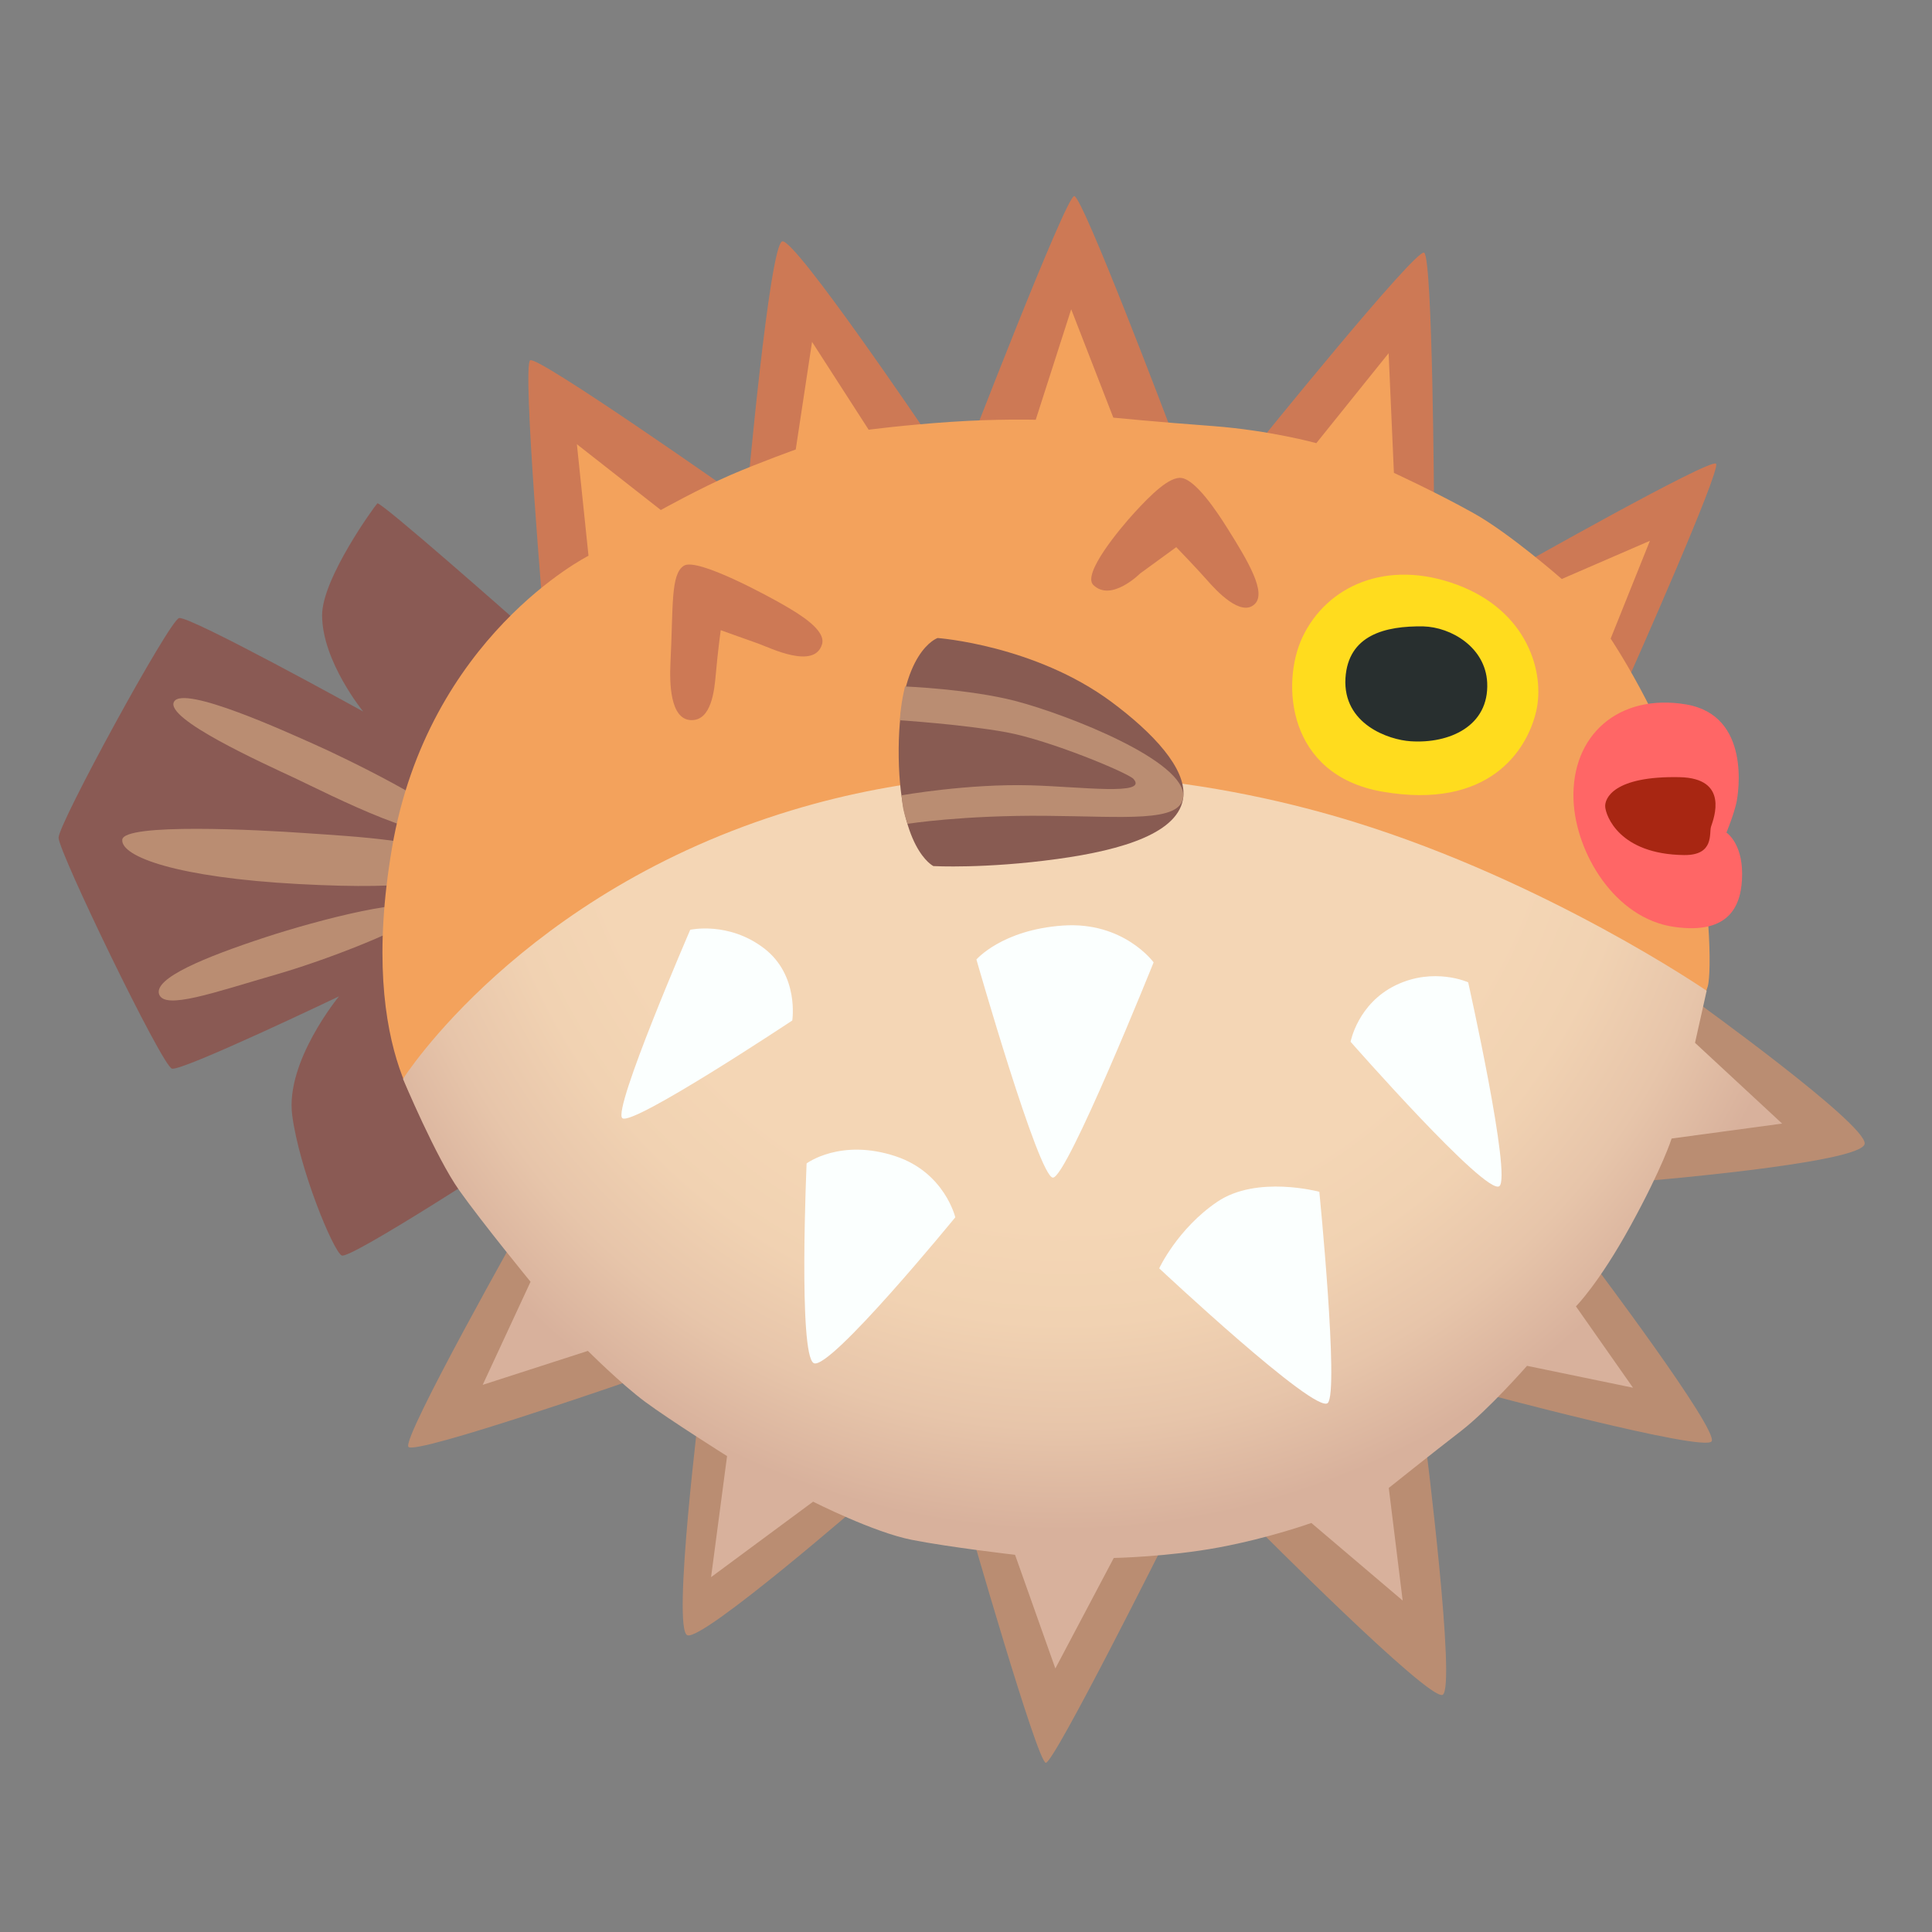 <svg width="128" height="128" xmlns="http://www.w3.org/2000/svg"><rect width="100%" height="100%" fill="#808080" stroke="none"/><defs><radialGradient cx="52.355%" cy="-2.697%" fx="52.355%" fy="-2.697%" r="88.062%" gradientTransform="scale(-.649 -1) rotate(-89.587 -.115 .67)" id="a"><stop stop-color="#F4D6B5" offset="62.2%"/><stop stop-color="#F1D2B2" offset="74.4%"/><stop stop-color="#E7C5AA" offset="87.3%"/><stop stop-color="#D8B19C" offset="100%"/></radialGradient></defs><g fill="none"><path d="M34.1 41.05s-8.92-7.88-9.1-7.7c-.18.18-3.66 4.97-3.66 7.41 0 3.05 2.72 6.38 2.72 6.38s-11.54-6.38-12.2-6.19c-.66.19-7.98 13.61-7.98 14.55 0 .94 6.85 15.11 7.51 15.3.66.19 11.07-4.79 11.07-4.79s-3.57 4.32-3.1 7.88c.47 3.57 2.72 9.01 3.28 9.29.56.28 11.36-6.76 11.36-6.76l.1-35.37Z" fill="#8A5A54"/><path d="M107.96 44.8s6.1-13.7 5.73-14.08c-.38-.38-13.33 6.95-13.33 6.95l7.6 7.13ZM95.01 33.63s-.09-16.61-.66-16.89c-.56-.28-11.17 12.86-11.17 12.86l11.83 4.03Zm-17.46-5.25s-5.82-15.39-6.38-15.39c-.56 0-7.32 17.55-7.32 17.55l13.7-2.16Zm-16.05.47s-8.82-13.05-9.67-12.86c-.85.19-2.35 16.99-2.35 16.99l12.02-4.13Zm-12.86 3.84s-12.95-9.1-13.51-8.82c-.56.28.94 17.74.94 17.74l12.57-8.92Z" fill="#CD7955"/><path d="M112.28 66.29s11.36 8.17 11.26 9.48c-.1 1.31-15.2 2.53-15.2 2.53l3.94-12.01Zm-6.76 17.37s8.35 11.07 7.88 11.83c-.47.75-15.49-3.28-15.49-3.28l7.61-8.55ZM94.44 95.58s2.06 16.33 1.13 16.71c-.93.38-12.39-11.17-12.39-11.17l11.26-5.54Zm-17.08 6.19s-7.51 15.02-8.07 15.02c-.56 0-5.16-16.05-5.16-16.05l13.23 1.03Zm-19.99-2.44s-10.79 9.39-11.83 9.01c-1.03-.38.84-15.39.84-15.39l10.99 6.38Zm-15.01-8.07s-14.83 5.16-15.3 4.6c-.47-.56 7.7-15.02 7.7-15.02l7.6 10.42Zm-12.53-36.6c-.42 1.9-8.17-2.11-10.28-3.1-2.11-.99-8.66-3.94-8.02-5.07.63-1.13 7.53 2.04 9.29 2.82 1.76.77 9.22 4.38 9.01 5.35Zm.09 2.53c.05 1.12-2.11 1.81-10.14 1.38-8.03-.43-11.76-1.81-11.68-2.93.07-1.13 9.08-.66 12.04-.45 2.96.21 9.71.52 9.78 2Zm-1.83 3.1c.28.61-5.63 3.07-9.78 4.27-4.15 1.2-7.41 2.37-7.77 1.31-.35-1.06 2.98-2.44 7.06-3.78 3.39-1.11 10-2.86 10.49-1.8Z" fill="#BA8D72"/><path d="M111.43 67.3s1.55-.77 1.76-2.18c.21-1.41.07-6.97-1.48-12.32-1.55-5.35-5-10.49-5-10.49l2.6-6.48-5.84 2.53s-3.45-3.03-5.84-4.36c-2.39-1.34-5.28-2.67-5.28-2.67L92 23.4l-4.79 5.96s-3.03-.84-6.83-1.13c-3.8-.28-6.62-.56-6.62-.56l-2.79-7.18-2.35 7.32s-2.53-.07-5.63.14c-3.1.21-5.44.52-5.44.52l-3.75-5.82-1.08 7.13s-2.35.84-4.32 1.69c-1.97.85-4.62 2.32-4.62 2.32l-5.56-4.36.77 7.39s-10.63 5.35-13.02 19.36c-2.39 14.01 2.77 18.65 2.77 18.65l82.69-7.53Z" fill="#F3A25C"/><path d="M33.84 41.46c-12.87 3.98-23.37 11.19-23.37 11.19l.77 3.45-5.77 5.35 7.32.99s.58 1.87 2.7 5.74 3.64 5.38 3.64 5.38l-3.78 5.39 7.02-1.45s2.56 2.92 4.39 4.33c1.83 1.41 4.77 3.76 4.77 3.76l-.92 7.46 6.05-5.14s2.75.99 6.12 1.62c3.38.63 6.97.7 6.97.7l3.87 7.32 2.67-7.53s4.29-.49 6.83-.99c2.53-.49 6.55-2.53 6.55-2.53l6.76 5-1.06-8.02s3.8-2.39 5.42-3.59c1.62-1.2 3.8-3.38 3.8-3.38l6.97 2.25-3.17-6.83s3.17-3.87 4.72-6.05c1.55-2.18 3.73-7.39 3.73-7.39S89 46.11 71.07 40.69c-15.13-4.58-29.49-1.62-37.23.77Z" fill="url(#a)" transform="matrix(-1 0 0 1 123.54 12.99)"/><path d="M99.33 78.59c-.91.61-9.85-9.57-9.85-9.57s.47-2.53 3-3.75c2.53-1.22 4.79-.19 4.79-.19s2.9 12.94 2.06 13.51Zm-22.9-14.83s-1.97-2.72-6.01-2.44c-4.04.28-5.73 2.25-5.73 2.25s4.13 14.45 5.07 14.45c.94 0 6.67-14.26 6.67-14.26Zm11.54 29.19c-.8.8-11.17-8.92-11.17-8.92s1.22-2.63 3.85-4.41c2.63-1.78 6.76-.66 6.76-.66s1.31 13.24.56 13.99Zm-24.68-12.3s-.7-2.96-3.94-4.04c-3.66-1.22-5.91.47-5.91.47s-.56 12.67.47 13.23c1.03.56 9.38-9.66 9.38-9.66Zm-10.8-13.04s.47-3-1.88-4.79c-2.35-1.79-4.88-1.22-4.88-1.22s-5.16 11.92-4.5 12.48c.66.57 11.26-6.47 11.26-6.47Z" fill="#FBFFFE"/><path d="M83.14 40.01c-.9.9-2.53-.84-3.19-1.6-.66-.75-2.02-2.16-2.02-2.16L75.53 38s-1.92 1.92-3.1.75c-.73-.73 1.74-3.71 2.77-4.83s2.3-2.39 3.1-2.25c.93.16 2.27 2.13 3.05 3.38 1.41 2.24 2.54 4.21 1.79 4.96Zm-28.68 2.68c-.51 1.69-3.44.23-4.22-.05-1.08-.38-2.49-.89-2.49-.89s-.19 1.36-.33 2.96c-.09 1-.28 3.05-1.64 3-1.41-.05-1.42-2.54-1.36-3.8.19-3.75 0-5.87.89-6.43.89-.56 5.68 2.06 6.66 2.63.98.57 2.78 1.64 2.49 2.58Z" fill="#CD7955"/><path d="M96.56 38.75c4.65 1.74 5.82 5.82 5.21 8.4-.61 2.58-3.14 6.52-10.18 5.3-6.35-1.1-6.72-7.23-5.3-10.23 1.59-3.38 5.57-5.23 10.27-3.47Z" fill="#FFDC1E"/><path d="M98.53 45.22c.14 2.91-2.54 4.06-5.07 3.89-1.45-.09-4.5-1.13-4.32-4.18.18-2.86 2.63-3.47 5.16-3.43 1.84.05 4.11 1.38 4.23 3.72Z" fill="#282F2F"/><path d="M104.25 53.01c-.17-4.31 3-7.09 7.46-6.34 4.32.73 3.46 5.94 3.33 6.52-.19.84-.66 1.97-.66 1.97s1.04.67 1.04 2.73-.78 4.05-4.5 3.52c-3.95-.56-6.53-4.92-6.67-8.4Z" fill="#F66"/><path d="M113.36 54.77c-.14.42.24 1.9-1.78 1.88-4.32-.05-5.19-2.63-5.23-3.19-.05-.56.56-2.06 4.93-1.97 3.29.07 2.27 2.71 2.08 3.28Z" fill="#A82612"/><path d="M78.4 52.78c-.24 2.38-3.97 3.53-8.35 4.13-4.79.66-8.21.47-8.21.47s-2.35-1.13-2.3-7.79c.05-6.48 2.58-7.32 2.58-7.32s6.43.47 11.5 4.22c2.8 2.08 4.96 4.41 4.78 6.29Z" fill="#885B52"/><path d="M67.27 46.44c3.51.92 11.31 3.99 11.12 6.34-.14 1.74-3.89 1.31-9.1 1.27-5.5-.05-9.16.53-9.16.53s-.17-.47-.26-.87c-.11-.48-.13-1.02-.13-1.02s4.39-.78 8.56-.66c3.28.09 7.79.7 6.8-.42-.35-.4-5.58-2.58-8.45-3.1-2.86-.52-7.04-.79-7.04-.79s.05-.6.14-1.2c.06-.4.21-1.04.21-1.04s4.26.17 7.31.96Z" fill="#BA8D72"/></g></svg>